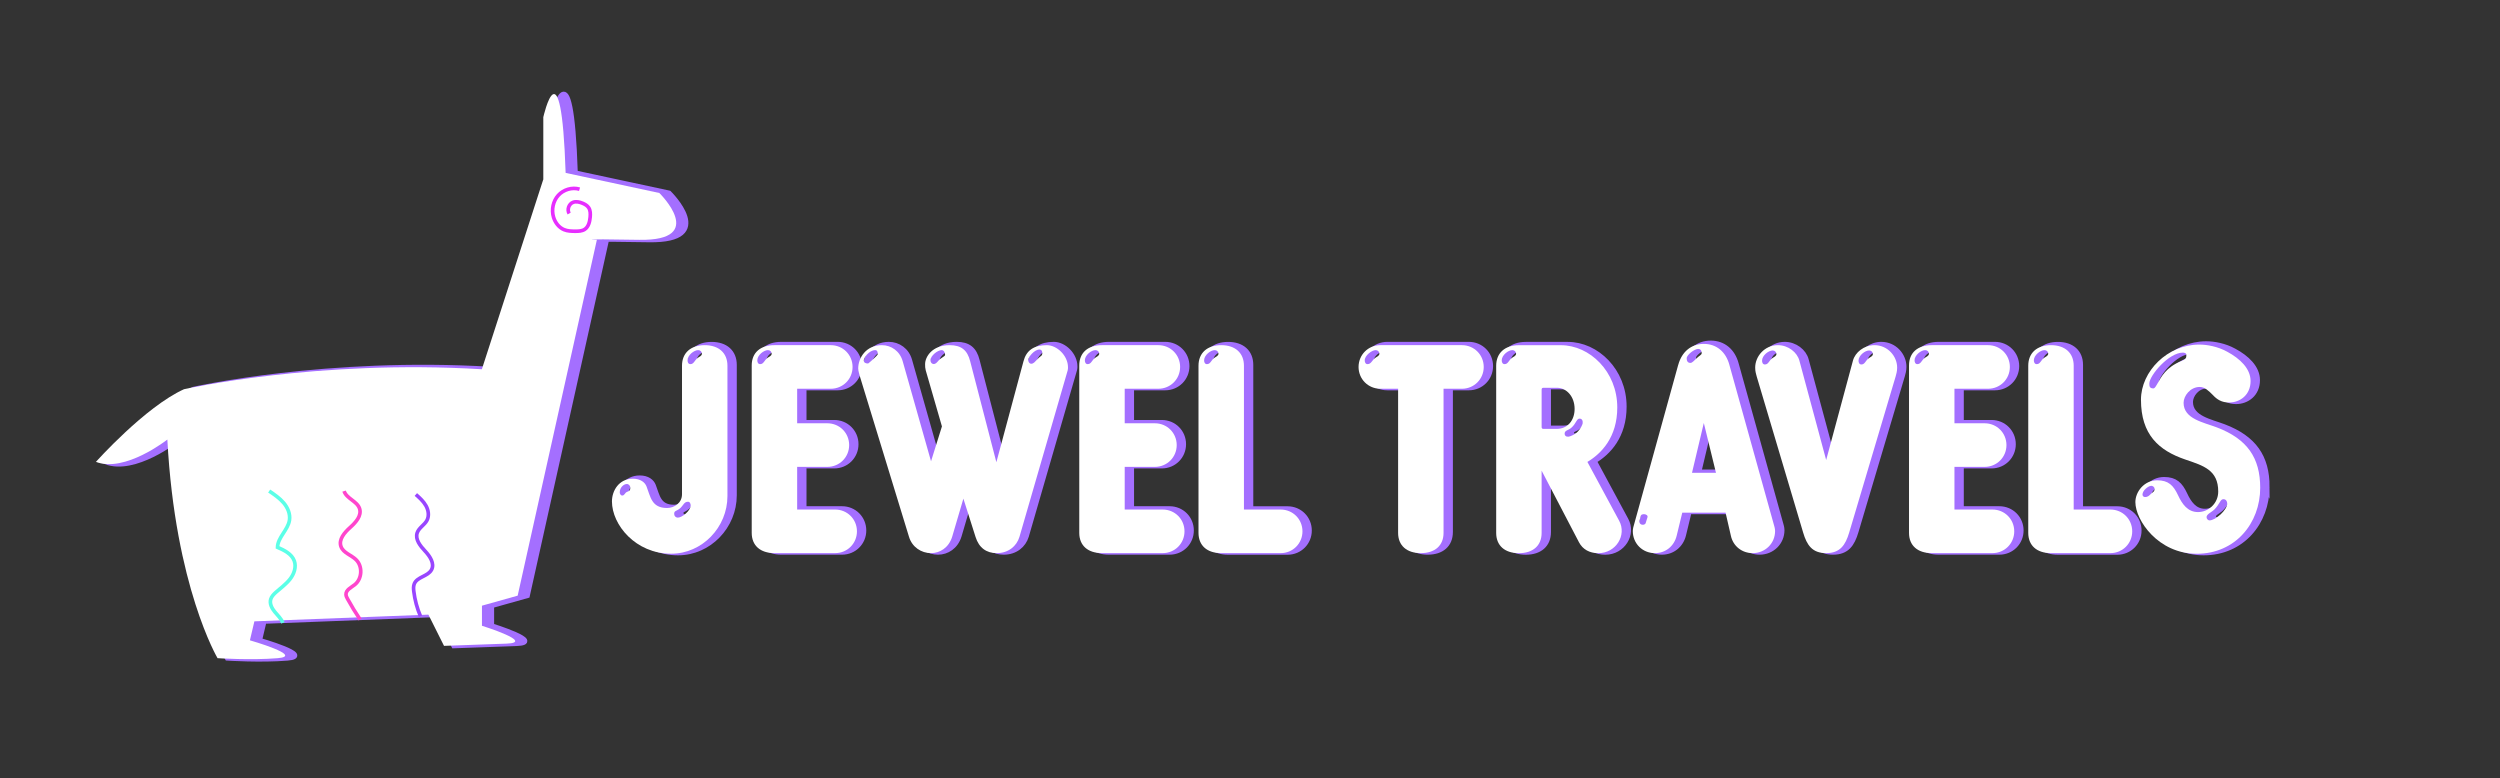 <?xml version="1.0" encoding="UTF-8"?>
<svg xmlns="http://www.w3.org/2000/svg" viewBox="0 0 513.89 160">
  <rect x="0" y="0" width="513.89" height="160" fill="#333333" stroke="none"/>
  <defs>
    <style>
      .cls-1 {
        stroke: #5bffe7;
      }

      .cls-1, .cls-2, .cls-3, .cls-4, .cls-5 {
        fill: none;
      }

      .cls-1, .cls-2, .cls-6, .cls-4, .cls-5 {
        stroke-miterlimit: 10;
      }

      .cls-1, .cls-2, .cls-4, .cls-5 {
        stroke-width: .75px;
      }

      .cls-2 {
        stroke: #e72eff;
      }

      .cls-7 {
        fill: #fff;
      }

      .cls-6 {
        fill: #a46fff;
        stroke: #a46fff;
      }

      .cls-4 {
        stroke: #ff45cd;
      }

      .cls-5 {
        stroke: #9945ff;
      }
    </style>
  </defs>
  <g id="Layer_2" data-name="Layer 2">
    <g id="Layer_9" data-name="Layer 9">
      <path class="cls-6" d="M113.68,36.92v-12.84s3.67-16.28,4.59,11.46l19.26,4.13s10.09,9.86-4.13,9.63-8.71,0-8.71,0l-16.28,73.14-7.34,2.06v4.13s11.06,3.45,5.04,3.67l-12.84.46-3.21-6.42-35.77,1.38-.92,3.9s11.24,3.21,5.73,3.67c-5.5.46-12.38,0-12.38,0,0,0-8.71-14.68-10.32-44.94,0,0-8.71,6.88-14.68,4.59,0,0,10.09-11.3,18.11-14.94,0,0,27.29-6.16,61.22-4.1l12.61-38.98Z"/>
    </g>
    <path class="cls-7" d="M111.68,36.92v-12.84s3.67-16.28,4.59,11.46l19.26,4.13s10.09,9.86-4.13,9.63-8.71,0-8.71,0l-16.28,73.14-7.34,2.06v4.13s11.06,3.45,5.04,3.67l-12.84.46-3.21-6.42-35.77,1.38-.92,3.9s11.24,3.21,5.73,3.67-12.38,0-12.38,0c0,0-8.71-14.68-10.32-44.94,0,0-8.71,6.88-14.68,4.59,0,0,10.09-11.3,18.11-14.94,0,0,27.29-6.16,61.22-4.1l12.61-38.98Z"/>
    <g id="Layer_4" data-name="Layer 4">
      <path class="cls-1" d="M58.15,128.04c-.34-.88-1.07-1.54-1.67-2.27s-1.1-1.68-.83-2.59c.17-.57.61-1.02,1.05-1.42,1-.89,2.11-1.68,2.93-2.73s1.32-2.49.86-3.74c-.52-1.43-2.05-2.18-3.45-2.79.07-2.05,2.14-3.54,2.46-5.56.2-1.28-.35-2.58-1.18-3.56s-1.92-1.72-2.99-2.44"/>
      <path class="cls-4" d="M74.02,127.34c-.92-1.37-1.78-2.79-2.58-4.24-.15-.28-.31-.57-.32-.89-.04-.95,1.07-1.44,1.81-2.03,1.52-1.21,1.65-3.79.25-5.14-1-.97-2.62-1.39-3.09-2.7-.52-1.45.73-2.88,1.88-3.91s2.42-2.43,1.94-3.89c-.51-1.54-2.69-2.04-3.18-3.59"/>
      <path class="cls-5" d="M86.43,126.67c-.69-1.62-1.16-3.35-1.37-5.1-.07-.53-.1-1.1.11-1.59.6-1.42,2.8-1.5,3.53-2.86.68-1.27-.32-2.77-1.31-3.83s-2.1-2.41-1.63-3.78c.36-1.03,1.5-1.59,2.01-2.56.48-.92.3-2.08-.21-2.99s-1.3-1.62-2.08-2.31"/>
      <g id="Layer_3" data-name="Layer 3">
        <path class="cls-2" d="M119.13,38.89c-1.53-.46-3.3.08-4.37,1.26s-1.44,2.95-.98,4.49c.33,1.11,1.1,2.13,2.17,2.57.73.3,1.54.32,2.32.32.66,0,1.35-.02,1.91-.38.79-.51,1.04-1.56,1.13-2.5.06-.68.07-1.41-.32-1.98-.29-.43-.77-.7-1.26-.9-.61-.25-1.32-.42-1.94-.18-.86.33-1.27,1.5-.8,2.3"/>
      </g>
    </g>
  </g>
  <g id="Layer_5" data-name="Layer 5">
    <g>
      <rect class="cls-3" x="126.89" y="47.54" width="372.44" height="88.57"/>
      <path class="cls-6" d="M141.61,75c0-2.62,1.79-4.22,4.67-4.22s4.67,1.6,4.67,4.22v26.81c0,6.4-5.18,11.84-11.58,11.84-7.3,0-12.16-5.95-12.16-10.75,0-2.24,1.47-4.67,4.29-4.67,1.6,0,2.5.77,2.82,1.6.83,2.11,1.02,4.42,4.22,4.42,1.47,0,3.07-1.02,3.07-2.82v-26.43ZM130.28,99.31c-.64,0-1.47.7-1.47,1.73,0,.26.19.64.51.64.51,0,.51-.58,1.02-.77.38-.13.64-.26.64-.83,0-.38-.32-.77-.7-.77ZM142.82,102.96c-.77,0-.9.7-1.6,1.34-.77.64-1.22.45-1.22,1.15,0,.45.32.77.77.77.83,0,2.62-1.41,2.62-2.5,0-.32-.13-.77-.58-.77ZM143.34,74.68c.77,0,.83-.83,1.6-1.34.19-.13.77-.38.77-.77,0-.45-.32-.77-.77-.77-.83,0-2.18,1.02-2.18,2.11,0,.32.13.77.58.77Z"/>
      <path class="cls-6" d="M155.94,74.93c0-2.62,1.79-4.16,4.67-4.16h11.58c2.5,0,4.48,1.98,4.48,4.48s-1.98,4.48-4.48,4.48h-6.91v7.1h6.21c2.5,0,4.48,1.98,4.48,4.48s-1.98,4.48-4.48,4.48h-6.21v8.77h7.81c2.5,0,4.48,1.98,4.48,4.48s-1.98,4.48-4.48,4.48h-12.48c-2.88,0-4.67-1.54-4.67-4.16v-34.43ZM157.67,74.68c.77,0,.83-.83,1.6-1.34.19-.13.77-.38.77-.77,0-.45-.32-.77-.77-.77-.83,0-2.18,1.02-2.18,2.11,0,.32.13.77.58.77Z"/>
      <path class="cls-6" d="M192.81,94.64l2.24-7.17-3.33-11.52c-.13-.51-.13-.77-.13-1.28,0-1.47,1.41-3.9,5.06-3.9,2.37,0,3.65,1.02,4.22,3.33l5.38,20.73,5.57-20.73c.58-2.24,2.11-3.33,4.8-3.33,2.11,0,4.35,2.18,4.35,4.54,0,.26,0,.38-.06.64l-9.92,34.24c-.58,1.92-2.3,3.33-4.67,3.33-2.11,0-3.65-1.09-4.35-3.33l-2.5-7.87-2.3,7.81c-.7,2.3-2.56,3.39-4.35,3.39-1.98,0-3.9-1.22-4.54-3.39l-10.11-33.02c-.06-.32-.32-1.02-.32-1.54,0-2.18,1.6-4.8,4.86-4.8,1.92,0,3.71,1.22,4.29,3.33l5.82,20.54ZM178.98,73.91c0,.45.32.64.9.64.06,0,1.98-1.66,1.98-1.92,0-.32-.06-.83-.51-.83-1.28,0-2.37,1.6-2.37,2.11ZM192.68,73.91c0,.58.7,1.22,1.47.26.77-.96,1.54-1.02,1.54-1.41,0-.45-.26-.96-.7-.96-.83,0-2.3,1.15-2.3,2.11ZM212.77,73.78c0,.58.58,1.41,1.6.19.38-.45.83-.83,1.09-1.02.26-.19.26-.64.13-.96-.06-.19-.26-.32-.51-.32-1.09,0-2.3,1.6-2.3,2.11Z"/>
      <path class="cls-6" d="M223.27,74.93c0-2.62,1.79-4.16,4.67-4.16h11.58c2.5,0,4.48,1.98,4.48,4.48s-1.98,4.48-4.48,4.48h-6.91v7.1h6.21c2.5,0,4.48,1.98,4.48,4.48s-1.98,4.48-4.48,4.48h-6.21v8.77h7.81c2.5,0,4.48,1.98,4.48,4.48s-1.98,4.48-4.48,4.48h-12.48c-2.88,0-4.67-1.54-4.67-4.16v-34.43ZM225,74.68c.77,0,.83-.83,1.6-1.34.19-.13.77-.38.77-.77,0-.45-.32-.77-.77-.77-.83,0-2.18,1.02-2.18,2.11,0,.32.13.77.58.77Z"/>
      <path class="cls-6" d="M247.78,75c0-2.62,1.79-4.22,4.67-4.22s4.67,1.6,4.67,4.22v29.57h7.55c2.5,0,4.48,1.98,4.48,4.48s-1.98,4.48-4.48,4.48h-12.22c-2.88,0-4.67-1.54-4.67-4.16v-34.37ZM249.51,74.68c.77,0,.83-.83,1.6-1.34.19-.13.77-.38.77-.77,0-.45-.32-.77-.77-.77-.83,0-2.18,1.02-2.18,2.11,0,.32.13.77.58.77Z"/>
      <path class="cls-6" d="M298.15,79.73v29.63c0,2.62-1.79,4.16-4.67,4.16s-4.67-1.54-4.67-4.16v-29.63h-3.65c-2.5,0-4.48-1.98-4.48-4.48s1.98-4.48,4.48-4.48h16.77c2.5,0,4.48,1.98,4.48,4.48s-1.98,4.48-4.48,4.48h-3.78ZM282.53,74.68c.77,0,.9-.83,1.66-1.34.19-.13.77-.38.77-.77,0-.45-.32-.77-.77-.77-.77,0-2.24,1.09-2.24,2.11,0,.32.13.77.58.77Z"/>
      <path class="cls-6" d="M333.86,83.57c0,6.14-3.26,9.47-6.14,11.2l6.53,12.1c1.6,2.94-.64,6.66-4.29,6.66-1.79,0-3.2-.77-3.97-2.24l-7.68-14.72v12.8c0,2.62-1.79,4.16-4.67,4.16s-4.67-1.54-4.67-4.16v-34.37c0-2.62,1.79-4.22,4.67-4.22h8.64c5.89,0,11.58,5.38,11.58,12.8ZM310.69,74.68c.77,0,.83-.83,1.6-1.34.19-.13.77-.38.77-.77,0-.45-.32-.77-.77-.77-.83,0-2.18,1.02-2.18,2.11,0,.32.13.77.58.77ZM318.31,87.6c0,.26.13.38.38.38h2.75c2.24,0,3.65-1.79,3.65-4.1,0-2.56-1.66-4.35-3.65-4.35h-2.75c-.26,0-.38.13-.38.38v7.68ZM323.04,88.95c0,.45.32.7.83.64.38-.06,1.34-.45,1.92-1.09.51-.58.9-1.28.96-1.66.06-.51-.13-.96-.64-.96-.26,0-.45.19-.64.51-.26.45-.58.96-1.02,1.34-.26.26-.7.45-.96.58s-.45.32-.45.64Z"/>
      <path class="cls-6" d="M346.4,74.8c.7-2.62,2.62-4.29,5.25-4.29s4.54,1.66,5.25,4.29l9.22,33.09s.19.58.19,1.09c0,2.56-2.05,4.54-4.61,4.54-2.24,0-4.03-1.47-4.48-3.58l-1.09-4.74h-8.9l-1.15,4.74c-.51,2.11-2.24,3.58-4.48,3.58-2.56,0-4.54-1.98-4.54-4.54,0-.51.19-1.09.19-1.09l9.15-33.09ZM338.4,106.93c-.06.26.13.77.7.77.26,0,.51-.13.58-.32l.38-1.22c.13-.38-.32-.64-.7-.64-.19,0-.58.06-.64.26l-.32,1.15ZM348.13,73.46c0,.45.13.96.77.96.38,0,.77-.51,1.28-.96.51-.51,1.02-.7,1.02-1.02,0-.64-.32-.9-.7-.9-.77,0-2.37,1.22-2.37,1.92ZM349.22,97.01h4.93l-2.5-10.24-2.43,10.24Z"/>
      <path class="cls-6" d="M376.8,113.52c-2.88,0-3.97-1.66-4.74-4.22l-9.54-32.06c-.13-.51-.32-1.02-.32-1.86,0-2.3,1.92-4.61,4.67-4.61,2.11,0,3.97,1.47,4.42,3.2l5.5,20.41,5.5-20.41c.45-1.73,2.3-3.2,4.42-3.2,2.75,0,4.67,2.3,4.67,4.61,0,.83-.19,1.34-.32,1.86l-9.54,32.06c-.77,2.56-1.86,4.22-4.74,4.22ZM364.2,74.74c.77,0,.83-.83,1.6-1.34.19-.13.77-.38.77-.77,0-.45-.32-.77-.77-.77-.83,0-2.18,1.02-2.18,2.11,0,.32.13.77.58.77ZM384.04,74.74c.77,0,.83-.83,1.6-1.34.19-.13.77-.38.77-.77,0-.45-.32-.77-.77-.77-.83,0-2.18,1.02-2.18,2.11,0,.32.13.77.58.77Z"/>
      <path class="cls-6" d="M393.83,74.93c0-2.62,1.79-4.16,4.67-4.16h11.58c2.5,0,4.48,1.98,4.48,4.48s-1.98,4.48-4.48,4.48h-6.91v7.1h6.21c2.5,0,4.48,1.98,4.48,4.48s-1.98,4.48-4.48,4.48h-6.21v8.77h7.81c2.5,0,4.48,1.98,4.48,4.48s-1.98,4.48-4.48,4.48h-12.48c-2.88,0-4.67-1.54-4.67-4.16v-34.43ZM395.56,74.68c.77,0,.83-.83,1.6-1.34.19-.13.77-.38.77-.77,0-.45-.32-.77-.77-.77-.83,0-2.18,1.02-2.18,2.11,0,.32.13.77.58.77Z"/>
      <path class="cls-6" d="M418.34,75c0-2.62,1.79-4.22,4.67-4.22s4.67,1.6,4.67,4.22v29.57h7.55c2.5,0,4.48,1.98,4.48,4.48s-1.98,4.48-4.48,4.48h-12.22c-2.88,0-4.67-1.54-4.67-4.16v-34.37ZM420.07,74.68c.77,0,.83-.83,1.6-1.34.19-.13.77-.38.77-.77,0-.45-.32-.77-.77-.77-.83,0-2.18,1.02-2.18,2.11,0,.32.13.77.58.77Z"/>
      <path class="cls-6" d="M466.02,100.08c0,7.3-5.12,13.57-13.05,13.57s-12.61-6.91-12.61-10.62c0-2.11,1.79-4.48,4.48-4.48,2.3,0,3.33,1.02,4.29,3.07.83,1.79,1.98,3.46,4.1,3.46s4.16-1.73,4.16-4.22c0-4.42-3.01-5.31-6.78-6.59-5.44-1.86-9.09-5.12-9.09-12.29,0-5.82,5.44-11.33,11.97-11.33,1.6,0,3.78.38,5.76,1.47,2.62,1.41,4.8,3.46,4.8,6.02,0,2.88-2.18,4.42-4.42,4.42-1.54,0-2.5-.64-3.33-1.54-.83-.83-1.66-1.66-2.69-1.66-1.98,0-3.33,1.86-3.33,3.26,0,3.33,4.16,4.03,6.85,5.06,6.21,2.37,8.9,6.21,8.9,12.42ZM443.55,99.7c-.58.06-1.73.96-1.73,1.79,0,.32.26.51.51.51.64,0,.9-.32,1.22-.64s.77-.45.77-1.02c0-.38-.38-.7-.77-.64ZM443.23,78.64c0,.51,0,1.02.83,1.02.32,0,.58-.58.7-.77.96-1.73,1.92-3.58,5.06-4.86.96-.38,1.02-.64,1.02-1.28,0-.32-.38-.45-.7-.45-2.94,0-6.91,4.74-6.91,6.34ZM455.01,106.29c.06.19.26.51.58.51,1.28,0,3.65-2.18,3.65-3.46,0-.45-.26-.9-.77-.9-.32,0-.51.19-.77.64-.19.32-.58.96-1.09,1.47-.58.58-1.79,1.02-1.6,1.73Z"/>
    </g>
    <g id="Layer_8" data-name="Layer 8">
      <g>
        <rect class="cls-3" x="125.47" y="47.71" width="372.44" height="88.57"/>
        <path class="cls-7" d="M140.19,75.17c0-2.62,1.79-4.22,4.67-4.22s4.67,1.6,4.67,4.22v26.81c0,6.4-5.18,11.84-11.58,11.84-7.3,0-12.16-5.95-12.16-10.75,0-2.24,1.47-4.67,4.29-4.67,1.6,0,2.5.77,2.82,1.6.83,2.11,1.02,4.42,4.22,4.42,1.47,0,3.07-1.02,3.07-2.82v-26.43ZM128.86,99.49c-.64,0-1.47.7-1.47,1.73,0,.26.19.64.51.64.51,0,.51-.58,1.03-.77.38-.13.64-.26.64-.83,0-.38-.32-.77-.7-.77ZM141.4,103.14c-.77,0-.9.7-1.6,1.34-.77.64-1.22.45-1.22,1.15,0,.45.32.77.77.77.83,0,2.62-1.41,2.62-2.5,0-.32-.13-.77-.58-.77ZM141.91,74.85c.77,0,.83-.83,1.6-1.34.19-.13.77-.38.77-.77,0-.45-.32-.77-.77-.77-.83,0-2.18,1.02-2.18,2.11,0,.32.13.77.58.77Z"/>
        <path class="cls-7" d="M154.52,75.11c0-2.62,1.79-4.16,4.67-4.16h11.58c2.5,0,4.48,1.98,4.48,4.48s-1.98,4.48-4.48,4.48h-6.91v7.1h6.21c2.5,0,4.48,1.98,4.48,4.48s-1.98,4.48-4.48,4.48h-6.21v8.77h7.81c2.49,0,4.48,1.98,4.48,4.48s-1.98,4.48-4.48,4.48h-12.48c-2.88,0-4.67-1.54-4.67-4.16v-34.43ZM156.25,74.85c.77,0,.83-.83,1.6-1.34.19-.13.77-.38.77-.77,0-.45-.32-.77-.77-.77-.83,0-2.18,1.02-2.18,2.11,0,.32.13.77.58.77Z"/>
        <path class="cls-7" d="M191.38,94.82l2.24-7.17-3.33-11.52c-.13-.51-.13-.77-.13-1.28,0-1.47,1.41-3.9,5.05-3.9,2.37,0,3.65,1.02,4.22,3.33l5.38,20.73,5.57-20.73c.58-2.24,2.11-3.33,4.8-3.33,2.11,0,4.35,2.18,4.35,4.54,0,.26,0,.38-.06.64l-9.92,34.24c-.58,1.92-2.3,3.33-4.67,3.33-2.11,0-3.65-1.09-4.35-3.33l-2.5-7.87-2.3,7.81c-.7,2.3-2.56,3.39-4.35,3.39-1.98,0-3.9-1.22-4.54-3.39l-10.11-33.02c-.06-.32-.32-1.02-.32-1.54,0-2.18,1.6-4.8,4.86-4.8,1.92,0,3.71,1.22,4.29,3.33l5.82,20.54ZM177.56,74.08c0,.45.32.64.89.64.06,0,1.98-1.66,1.98-1.92,0-.32-.06-.83-.51-.83-1.28,0-2.37,1.6-2.37,2.11ZM191.26,74.08c0,.58.7,1.22,1.47.26.77-.96,1.54-1.02,1.54-1.41,0-.45-.26-.96-.71-.96-.83,0-2.3,1.15-2.3,2.11ZM211.35,73.96c0,.58.58,1.41,1.6.19.38-.45.83-.83,1.09-1.02.26-.19.26-.64.13-.96-.06-.19-.26-.32-.51-.32-1.09,0-2.3,1.6-2.3,2.11Z"/>
        <path class="cls-7" d="M221.85,75.11c0-2.62,1.79-4.16,4.67-4.16h11.58c2.5,0,4.48,1.98,4.48,4.48s-1.98,4.48-4.48,4.48h-6.91v7.1h6.21c2.5,0,4.48,1.98,4.48,4.48s-1.98,4.48-4.48,4.48h-6.21v8.77h7.81c2.5,0,4.48,1.98,4.48,4.48s-1.98,4.48-4.48,4.48h-12.48c-2.88,0-4.67-1.54-4.67-4.16v-34.43ZM223.58,74.85c.77,0,.83-.83,1.6-1.34.19-.13.77-.38.77-.77,0-.45-.32-.77-.77-.77-.83,0-2.18,1.02-2.18,2.11,0,.32.13.77.58.77Z"/>
        <path class="cls-7" d="M246.36,75.17c0-2.62,1.79-4.22,4.67-4.22s4.67,1.6,4.67,4.22v29.57h7.55c2.5,0,4.48,1.98,4.48,4.48s-1.98,4.48-4.48,4.48h-12.22c-2.88,0-4.67-1.54-4.67-4.16v-34.37ZM248.09,74.85c.77,0,.83-.83,1.6-1.34.19-.13.77-.38.77-.77,0-.45-.32-.77-.77-.77-.83,0-2.18,1.02-2.18,2.11,0,.32.13.77.58.77Z"/>
        <path class="cls-7" d="M296.73,79.91v29.63c0,2.62-1.79,4.16-4.67,4.16s-4.67-1.54-4.67-4.16v-29.63h-3.65c-2.5,0-4.48-1.98-4.48-4.48s1.98-4.48,4.48-4.48h16.77c2.5,0,4.48,1.98,4.48,4.48s-1.98,4.48-4.48,4.48h-3.78ZM281.11,74.85c.77,0,.9-.83,1.66-1.34.19-.13.77-.38.77-.77,0-.45-.32-.77-.77-.77-.77,0-2.24,1.09-2.24,2.11,0,.32.13.77.57.77Z"/>
        <path class="cls-7" d="M332.44,83.75c0,6.14-3.26,9.47-6.14,11.2l6.53,12.1c1.6,2.94-.64,6.66-4.29,6.66-1.79,0-3.2-.77-3.97-2.24l-7.68-14.72v12.8c0,2.62-1.79,4.16-4.67,4.16s-4.67-1.54-4.67-4.16v-34.37c0-2.62,1.79-4.22,4.67-4.22h8.64c5.89,0,11.58,5.38,11.58,12.8ZM309.27,74.85c.77,0,.83-.83,1.6-1.34.19-.13.77-.38.77-.77,0-.45-.32-.77-.77-.77-.83,0-2.18,1.02-2.18,2.11,0,.32.13.77.58.77ZM316.89,87.78c0,.26.13.38.38.38h2.75c2.24,0,3.65-1.79,3.65-4.1,0-2.56-1.66-4.35-3.65-4.35h-2.75c-.26,0-.38.13-.38.38v7.68ZM321.62,89.12c0,.45.32.7.83.64.38-.06,1.34-.45,1.92-1.09.51-.58.89-1.28.96-1.66.06-.51-.13-.96-.64-.96-.26,0-.45.19-.64.51-.26.45-.58.96-1.02,1.34-.26.26-.71.45-.96.58s-.45.32-.45.64Z"/>
        <path class="cls-7" d="M344.98,74.98c.71-2.62,2.62-4.29,5.25-4.29s4.54,1.66,5.25,4.29l9.21,33.09s.19.58.19,1.09c0,2.56-2.05,4.54-4.61,4.54-2.24,0-4.03-1.47-4.48-3.58l-1.09-4.74h-8.9l-1.15,4.74c-.51,2.11-2.24,3.58-4.48,3.58-2.56,0-4.54-1.98-4.54-4.54,0-.51.19-1.09.19-1.09l9.15-33.09ZM336.98,107.1c-.06.26.13.77.71.77.26,0,.51-.13.58-.32l.38-1.22c.13-.38-.32-.64-.7-.64-.19,0-.58.06-.64.26l-.32,1.15ZM346.71,73.64c0,.45.13.96.77.96.38,0,.77-.51,1.28-.96.51-.51,1.03-.7,1.03-1.02,0-.64-.32-.9-.71-.9-.77,0-2.37,1.22-2.37,1.92ZM347.8,97.19h4.93l-2.5-10.24-2.43,10.24Z"/>
        <path class="cls-7" d="M375.38,113.7c-2.88,0-3.97-1.66-4.73-4.22l-9.54-32.06c-.13-.51-.32-1.02-.32-1.86,0-2.3,1.92-4.61,4.67-4.61,2.11,0,3.97,1.47,4.42,3.2l5.5,20.41,5.5-20.41c.45-1.73,2.3-3.2,4.42-3.2,2.75,0,4.67,2.3,4.67,4.61,0,.83-.19,1.34-.32,1.86l-9.54,32.06c-.77,2.56-1.86,4.22-4.74,4.22ZM362.78,74.92c.77,0,.83-.83,1.6-1.34.19-.13.77-.38.77-.77,0-.45-.32-.77-.77-.77-.83,0-2.18,1.02-2.18,2.11,0,.32.13.77.58.77ZM382.61,74.92c.77,0,.83-.83,1.6-1.34.19-.13.77-.38.77-.77,0-.45-.32-.77-.77-.77-.83,0-2.18,1.02-2.18,2.11,0,.32.13.77.58.77Z"/>
        <path class="cls-7" d="M392.41,75.11c0-2.62,1.79-4.16,4.67-4.16h11.58c2.5,0,4.48,1.98,4.48,4.48s-1.98,4.48-4.48,4.48h-6.91v7.1h6.21c2.5,0,4.48,1.98,4.48,4.48s-1.98,4.48-4.48,4.48h-6.21v8.77h7.81c2.5,0,4.48,1.98,4.48,4.48s-1.98,4.48-4.48,4.48h-12.48c-2.88,0-4.67-1.54-4.67-4.16v-34.43ZM394.13,74.85c.77,0,.83-.83,1.6-1.34.19-.13.77-.38.77-.77,0-.45-.32-.77-.77-.77-.83,0-2.18,1.02-2.18,2.11,0,.32.13.77.58.77Z"/>
        <path class="cls-7" d="M416.92,75.17c0-2.62,1.79-4.22,4.67-4.22s4.67,1.6,4.67,4.22v29.57h7.55c2.5,0,4.48,1.98,4.48,4.48s-1.98,4.48-4.48,4.48h-12.22c-2.88,0-4.67-1.54-4.67-4.16v-34.37ZM418.65,74.85c.77,0,.83-.83,1.6-1.34.19-.13.77-.38.77-.77,0-.45-.32-.77-.77-.77-.83,0-2.18,1.02-2.18,2.11,0,.32.13.77.58.77Z"/>
        <path class="cls-7" d="M464.6,100.26c0,7.3-5.12,13.57-13.05,13.57s-12.61-6.91-12.61-10.62c0-2.11,1.79-4.48,4.48-4.48,2.3,0,3.33,1.02,4.29,3.07.83,1.79,1.98,3.46,4.1,3.46s4.16-1.73,4.16-4.22c0-4.42-3.01-5.31-6.79-6.59-5.44-1.86-9.09-5.12-9.09-12.29,0-5.82,5.44-11.33,11.97-11.33,1.6,0,3.78.38,5.76,1.47,2.62,1.41,4.8,3.46,4.8,6.02,0,2.88-2.18,4.42-4.42,4.42-1.54,0-2.5-.64-3.33-1.54-.83-.83-1.66-1.66-2.69-1.66-1.98,0-3.33,1.86-3.33,3.26,0,3.33,4.16,4.03,6.85,5.06,6.21,2.37,8.9,6.21,8.9,12.42ZM442.13,99.87c-.58.06-1.73.96-1.73,1.79,0,.32.26.51.51.51.64,0,.89-.32,1.21-.64s.77-.45.77-1.02c0-.38-.38-.7-.77-.64ZM441.81,78.82c0,.51,0,1.02.83,1.02.32,0,.58-.58.71-.77.96-1.73,1.92-3.58,5.05-4.86.96-.38,1.02-.64,1.02-1.28,0-.32-.38-.45-.7-.45-2.94,0-6.91,4.74-6.91,6.34ZM453.59,106.46c.06.19.26.51.58.51,1.28,0,3.65-2.18,3.65-3.46,0-.45-.26-.9-.77-.9-.32,0-.51.19-.77.64-.19.32-.58.96-1.09,1.47-.58.58-1.79,1.02-1.6,1.73Z"/>
      </g>
    </g>
  </g>
</svg>